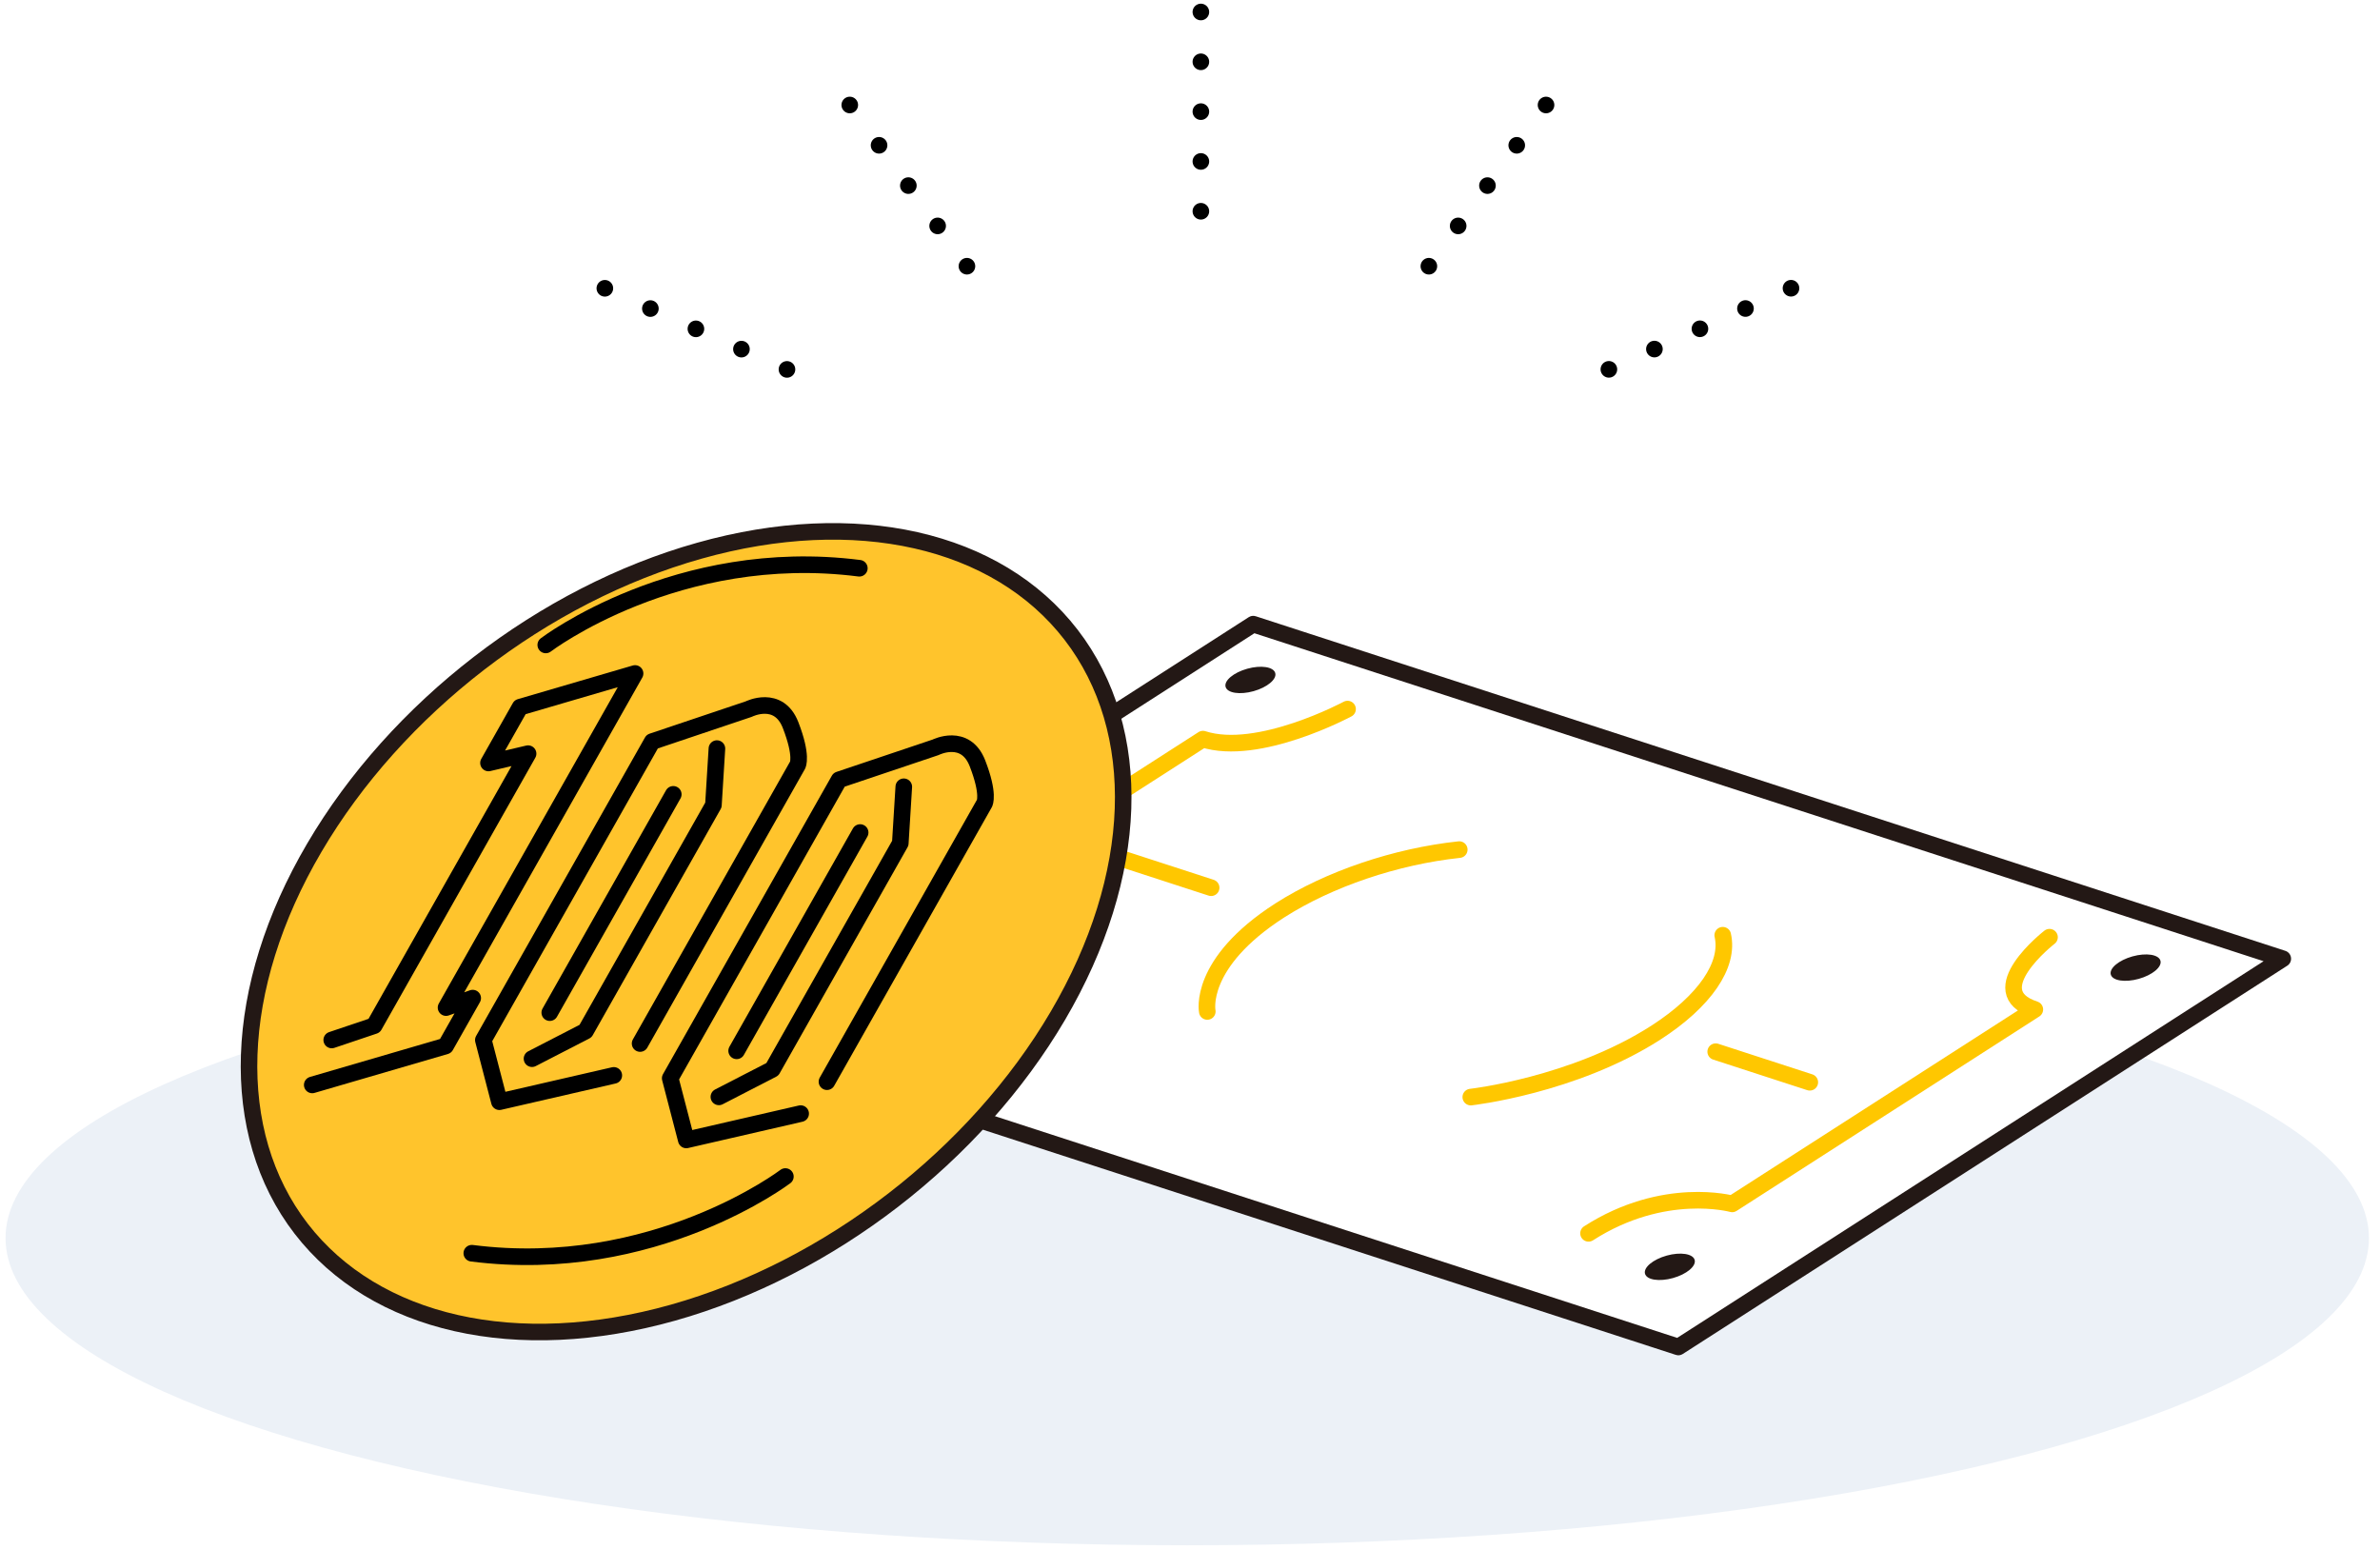 <svg xmlns="http://www.w3.org/2000/svg" xmlns:xlink="http://www.w3.org/1999/xlink" width="430" height="280" viewBox="0 0 430 280">
  <defs>
    <clipPath id="clip-path">
      <rect id="長方形_5882" data-name="長方形 5882" width="430" height="280" transform="translate(1016 6226)" fill="#fff" stroke="#707070" stroke-width="1"/>
    </clipPath>
    <filter id="長方形_5877" x="115.272" y="82.72" width="299.434" height="188.428" filterUnits="userSpaceOnUse">
      <feOffset dy="3" input="SourceAlpha"/>
      <feGaussianBlur result="blur"/>
      <feFlood/>
      <feComposite operator="in" in2="blur"/>
      <feComposite in="SourceGraphic"/>
    </filter>
    <filter id="楕円形_2357" x="13.013" y="60.267" width="220.856" height="212.575" filterUnits="userSpaceOnUse">
      <feOffset dx="2" dy="3" input="SourceAlpha"/>
      <feGaussianBlur result="blur-2"/>
      <feFlood/>
      <feComposite operator="in" in2="blur-2"/>
      <feComposite in="SourceGraphic"/>
    </filter>
  </defs>
  <g id="マスクグループ_122" data-name="マスクグループ 122" transform="translate(-1016 -6226)" clip-path="url(#clip-path)">
    <g id="グループ_20367" data-name="グループ 20367" transform="translate(-31.45 45.767)">
      <ellipse id="楕円形_2358" data-name="楕円形 2358" cx="213.5" cy="55.5" rx="213.5" ry="55.5" transform="translate(1048.451 6348.396)" fill="#ecf1f7"/>
      <g id="グループ_20366" data-name="グループ 20366" transform="translate(1065.631 6182.396)">
        <g id="グループ_20363" data-name="グループ 20363" transform="matrix(0.951, 0.309, -0.309, 0.951, 130.071, 82.446)">
          <g id="グループ_20364" data-name="グループ 20364">
            <g transform="matrix(0.95, -0.31, 0.31, 0.95, -167.14, -34.66)" filter="url(#長方形_5877)">
              <path id="長方形_5877-2" data-name="長方形 5877" d="M82.306,0,278.179.005l-82.306,100.6L0,100.6Z" transform="matrix(0.95, 0.31, -0.31, 0.95, 148.25, 84.61)" fill="#fff" stroke="#231815" stroke-linecap="round" stroke-linejoin="round" stroke-width="3"/>
            </g>
            <path id="パス_3881" data-name="パス 3881" d="M64.327,0S51.657,13.238,41.155,13.237L0,63.541s11.884.562,1.644,13.078" transform="translate(39.671 11.94)" fill="none" stroke="#ffc700" stroke-linecap="round" stroke-linejoin="round" stroke-width="3"/>
            <ellipse id="楕円形_2358-2" data-name="楕円形 2358" cx="4.657" cy="2.107" rx="4.657" ry="2.107" transform="matrix(0.833, -0.553, 0.553, 0.833, 248.809, 13.183)" fill="#231815"/>
            <ellipse id="楕円形_2360" data-name="楕円形 2360" cx="4.657" cy="2.107" rx="4.657" ry="2.107" transform="matrix(0.833, -0.553, 0.553, 0.833, 80.637, 13.178)" fill="#231815"/>
            <ellipse id="楕円形_2359" data-name="楕円形 2359" cx="4.657" cy="2.107" rx="4.657" ry="2.107" transform="matrix(0.833, -0.553, 0.553, 0.833, 185.473, 90.599)" fill="#231815"/>
            <ellipse id="楕円形_2361" data-name="楕円形 2361" cx="4.657" cy="2.107" rx="4.657" ry="2.107" transform="matrix(0.833, -0.553, 0.553, 0.833, 17.301, 90.594)" fill="#231815"/>
            <path id="パス_3882" data-name="パス 3882" d="M62.683,0S53.7,13.236,64.194,13.236L23.039,63.54S10.241,64.1,0,76.618" transform="translate(174.676 11.945)" fill="none" stroke="#ffc700" stroke-linecap="round" stroke-linejoin="round" stroke-width="3"/>
            <line id="線_222" data-name="線 222" x2="17.875" y2="0.001" transform="translate(72.655 50.249)" fill="none" stroke="#ffc700" stroke-linecap="round" stroke-miterlimit="10" stroke-width="3"/>
            <line id="線_223" data-name="線 223" x2="17.875" y2="0.001" transform="translate(186.389 50.252)" fill="none" stroke="#ffc700" stroke-linecap="round" stroke-miterlimit="10" stroke-width="3"/>
            <path id="パス_3883" data-name="パス 3883" d="M35.107,0C24.566,4.715,14.357,12.33,7.678,20.456-3.545,34.174.846,41.879.846,41.879" transform="translate(95.931 29.848)" fill="none" stroke="#ffc700" stroke-linecap="round" stroke-miterlimit="10" stroke-width="3"/>
            <path id="パス_3884" data-name="パス 3884" d="M34.261,0c2.826,4.716.577,12.33-6.042,20.456C17,34.175,0,41.879,0,41.879" transform="translate(146.838 29.849)" fill="none" stroke="#ffc700" stroke-linecap="round" stroke-miterlimit="10" stroke-width="3"/>
          </g>
        </g>
        <g id="グループ_20364-2" data-name="グループ 20364" transform="translate(22.304 38.109) rotate(11)">
          <g transform="matrix(0.98, -0.19, 0.19, 0.98, -47.43, -31.81)" filter="url(#楕円形_2357)">
            <ellipse id="楕円形_2357-2" data-name="楕円形 2357" cx="88.159" cy="61.473" rx="88.159" ry="61.473" transform="matrix(0.79, -0.61, 0.61, 0.79, 15.12, 170.77)" fill="#ffc42c" stroke="#231815" stroke-miterlimit="10" stroke-width="3"/>
          </g>
          <path id="パス_3874" data-name="パス 3874" d="M869.957-868.743s19.856-22.261,52.968-24.41" transform="translate(-798.358 932.491)" fill="none" stroke="#000" stroke-linecap="round" stroke-miterlimit="10" stroke-width="3"/>
          <path id="パス_3875" data-name="パス 3875" d="M929.577-799.608s-19.856,22.262-52.968,24.41" transform="translate(-797.158 949.368)" fill="none" stroke="#000" stroke-linecap="round" stroke-miterlimit="10" stroke-width="3"/>
          <path id="パス_3876" data-name="パス 3876" d="M847.72-786.7l22.31-11.5,3.154-9.427-4.4,2.6,22.006-65.766-19.233,9.933-3.677,10.989,6.7-3.015-17.916,53.544-7.035,4" transform="translate(-802.37 936.525)" fill="none" stroke="#000" stroke-linecap="round" stroke-linejoin="round" stroke-width="3"/>
          <line id="線_223-2" data-name="線 223" y1="42.967" x2="14.377" transform="translate(84.985 85.849)" fill="none" stroke="#000" stroke-linecap="round" stroke-linejoin="round" stroke-width="3"/>
          <path id="パス_3877" data-name="パス 3877" d="M902.078-861.9l1.325,10.129-14.89,44.5-8.539,6.736" transform="translate(-796.552 938.13)" fill="none" stroke="#000" stroke-linecap="round" stroke-linejoin="round" stroke-width="3"/>
          <path id="パス_3878" data-name="パス 3878" d="M900.038-805.515l18.338-54.805s.587-1.754-2.62-6.843-7.98-1.4-7.98-1.4l-16,9.084-19.659,58.752,4.972,10.383,19.381-8.611" transform="translate(-797.969 936.694)" fill="none" stroke="#000" stroke-linecap="round" stroke-linejoin="round" stroke-width="3"/>
          <line id="線_224" data-name="線 224" y1="42.967" x2="14.377" transform="translate(119.444 86.179)" fill="none" stroke="#000" stroke-linecap="round" stroke-linejoin="round" stroke-width="3"/>
          <path id="パス_3879" data-name="パス 3879" d="M931.27-861.619l1.325,10.129-14.89,44.5-8.539,6.736" transform="translate(-791.285 938.18)" fill="none" stroke="#000" stroke-linecap="round" stroke-linejoin="round" stroke-width="3"/>
          <path id="パス_3880" data-name="パス 3880" d="M929.23-805.237l18.339-54.8s.587-1.754-2.622-6.843-7.978-1.4-7.978-1.4l-16,9.085-19.659,58.752,4.972,10.383,19.38-8.611" transform="translate(-792.703 936.745)" fill="none" stroke="#000" stroke-linecap="round" stroke-linejoin="round" stroke-width="3"/>
        </g>
        <g id="グループ_20365" data-name="グループ 20365" transform="translate(91.099 0)">
          <path id="パス_3881-2" data-name="パス 3881" d="M11559.331,7825.4v39" transform="translate(-11451.646 -7825.397)" fill="none" stroke="#000" stroke-linecap="round" stroke-width="3" stroke-dasharray="0 9"/>
          <path id="パス_3883-2" data-name="パス 3883" d="M0,39.005V0" transform="matrix(-0.809, -0.588, 0.588, -0.809, 147.11, 48.36)" fill="none" stroke="#000" stroke-linecap="round" stroke-width="3" stroke-dasharray="0 9"/>
          <path id="パス_3886" data-name="パス 3886" d="M0,0V39.005" transform="matrix(0.809, -0.588, 0.588, 0.809, 44.25, 16.804)" fill="none" stroke="#000" stroke-linecap="round" stroke-width="3" stroke-dasharray="0 9"/>
          <path id="パス_3884-2" data-name="パス 3884" d="M0,39.005V0" transform="matrix(-0.407, -0.914, 0.914, -0.407, 178.653, 65.784)" fill="none" stroke="#000" stroke-linecap="round" stroke-width="3" stroke-dasharray="0 9"/>
          <path id="パス_3885" data-name="パス 3885" d="M0,0V39.005" transform="matrix(0.407, -0.914, 0.914, 0.407, 0, 49.919)" fill="none" stroke="#000" stroke-linecap="round" stroke-width="3" stroke-dasharray="0 9"/>
        </g>
      </g>
    </g>
  </g>
</svg>
